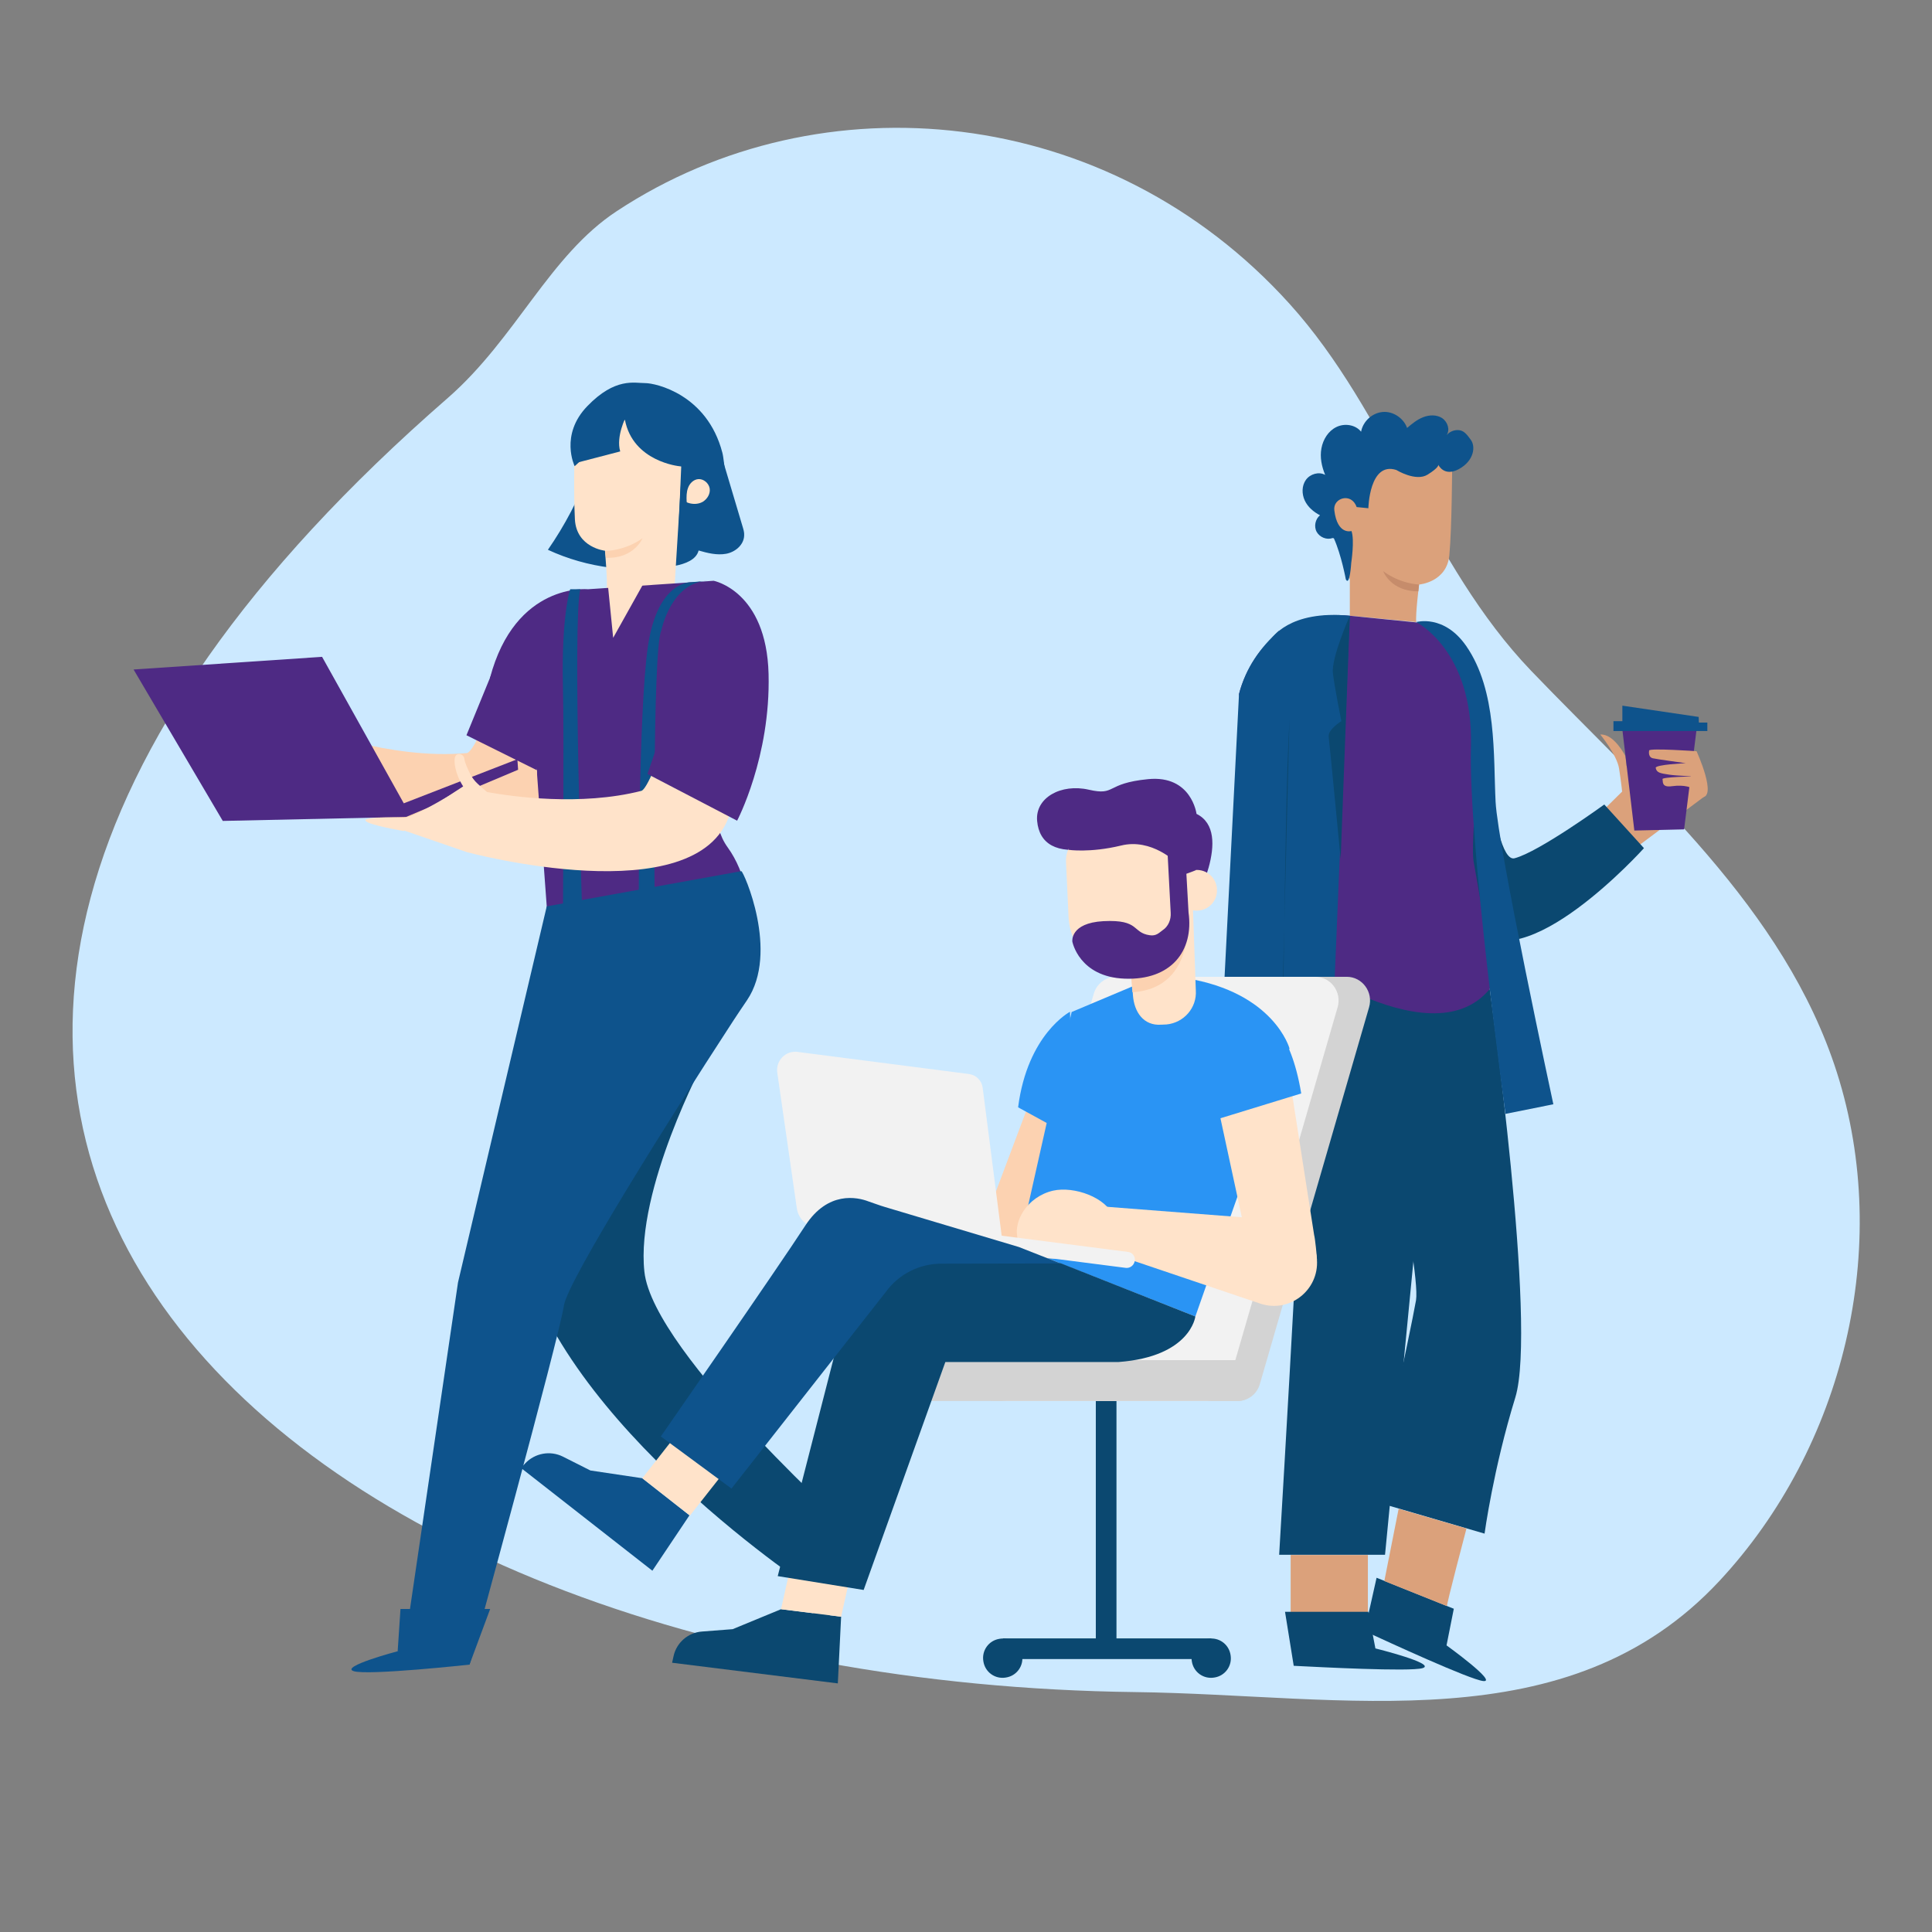 <svg xmlns="http://www.w3.org/2000/svg" xmlns:xlink="http://www.w3.org/1999/xlink" version="1.1" id="Layer_1" x="0px" y="0px" viewBox="0 0 823 823" style="enable-background:new 0 0 823 823;" xml:space="preserve">
<rect x="0" y="0" width="823" height="823" fill="#808080" stroke="none"/>
<style xmlns="http://www.w3.org/2000/svg" type="text/css">
	.st0{fill:#CCE9FF;}
	.st1{fill:#DBA17B;}
	.st2{fill:#4e2a84;}
	.st3{fill:#0E538C;}
	.st4{fill:#0B4870;}
	.st5{fill:#FFE3CA;}
	.st6{fill:#C68C6B;}
	.st7{fill:#FF957E;}
	.st8{fill:#FCD2B1;}
	.st9{fill:#FFD584;}
	.st10{fill:none;stroke:#FFECD3;stroke-width:0.1;stroke-miterlimit:10;}
	.st11{fill:#D3D3D3;}
	.st12{fill:#F2F2F2;}
	.st13{fill:#2A94F4;}
</style>
<g xmlns="http://www.w3.org/2000/svg">
	<path class="st0" d="M262.8,89.9c87.1-57.4,209.5-45.7,286.5,39.5c42.1,46.6,59.2,110.7,102.9,156.3   c49.2,51.3,108,101.2,130.3,171.2c23.7,74.4,2.9,159.7-50.1,216.6c-64.5,69.2-159.3,48.4-248.9,47.3   c-366.9-4.6-639.6-249.5-292.6-551.4C219.9,144,234,108.8,262.8,89.9z"/>
	<path class="st1" d="M716.6,310.8c-1.9,0.6-11.9,8-11.9,8l-11.8,7.6l-0.5-4.3c0,0-4.8-9.6-10.7-9.2c0,0,7.1,8.7,8,14.5   c0.9,5.8,1.3,9.8,1.3,9.8h0l-7.8,7.7l13,16.7l30.5-22.8C726.7,338.8,718.5,310.2,716.6,310.8z"/>
	<polygon class="st2" points="722.7,310.8 717.4,353.3 696.2,353.8 691.1,310.8  "/>
	<polyline class="st3" points="727.3,311.4 687.3,311.4 687.3,307.2 691.1,307.2 691.1,300.6 723.6,305.4 723.7,307.8 727.3,307.8    727.3,311.9  "/>
	<path class="st1" d="M724.6,339.6c7.4,0.7-1.9-19.6-1.9-19.6s-20-1.4-20.2-0.3c-0.2,1.1-0.1,2.9,1.5,3.3c1.6,0.4,14.1,2.1,14.1,2.1   s-13,0.6-12.8,2c0.4,2.1,1.9,2.3,5.8,2.9c3.3,0.5,10.5,0.7,10.5,0.7s-13.7,0.3-13.4,1.2c0.3,0.9-0.6,3.7,4.1,3   C723,333.5,724.6,339.6,724.6,339.6z"/>
	<path class="st4" d="M634.6,421.3c0,0,20.3,143.5,10.9,174c-9.4,30.5-13.1,58-13.1,58l-47.2-13.8c0,0,15.6-71.8,18-85.6   c2.3-13.8-21.8-125.9-21.8-125.9L634.6,421.3z"/>
	<path class="st4" d="M612.3,431.6l-22.3,230.7h-45.1c0,0,14.6-244.2,12-246.3C554.3,414.1,612.3,431.6,612.3,431.6z"/>
	<path class="st4" d="M630.1,291c0,0,4.8,77.4,15.1,74.6c10.4-2.7,38.2-22.9,38.2-22.9l16.9,18.6c0,0-51.5,57.3-72.7,33.9   C606.5,371.7,630.1,291,630.1,291z"/>
	<path class="st4" d="M616.2,700.9l3.1-15.6l-32.9-13.2l-5.2,23.2l1.8,0.3c7.4,3.4,43.3,20,48.9,20.5   C638.1,716.7,616.2,700.9,616.2,700.9z"/>
	<g>
		<path class="st5" d="M538,473.8l3.6,5.2c0,0,1.7,3.5,5.9,8.8c1.1,1.4,2.4,2.6,3.9,3.5c1.8,1.1,4.3,2.5,5.9,2.9    c2,0.4,2.4,3,0.7,3.8c-1.7,0.7-7.1-0.3-12.3-4.3c-5.2-3.9-2.8,6-1.9,9.7c0.8,3.6,2.8,15,1.9,16.2c-1.3,1.7-3.4,0.5-4.1-3.1    c-0.7-3.7-3.7-14.5-5.6-13.9c-1.9,0.5,2.5,19,2.5,19s1.6,3.8-0.6,4.5c-3.9,1.2-7.2-18.8-7.4-20.7c-0.2-1.3-2.3-0.8-2,0.6    c0.3,1.5,4.8,18.3,0.9,19.6c-3.1,1-2.8-16.4-5.7-19.4c-2.9-3,1.2,13.2-1.8,14c-1.1,0.3-2,0.4-3-9.3c-1-9.9,0.6-37,0.6-37l18.8,0.2    "/>
	</g>
	<path class="st1" d="M603.3,265c-0.4-3.1,1.2-16,1.2-16s11.8-0.9,12.9-12.5c1.1-11.7,1.2-38.7,1.2-38.7l-21.1-11.2l-24.2,17.1   l-5.5,12.8L575,247l0,15.3L603.3,265z"/>
	<path class="st6" d="M604.5,249c0,0-7.9-0.2-15.3-5.7c0,0,3.2,8.7,15,8.6L604.5,249z"/>
	<path class="st3" d="M568.2,229.3c3.2,7.1,5.1,17.5,5.1,17.5c1.7,3.2,2.3-7,2.3-7s1.5-9.8,0.1-13.6c0,0-6,1.9-7.3-8.8   c-0.7-5.3,7.3-7.8,9.5-1.4l5,0.5c0,0,0.4-20,11.9-16.3c0,0,8.3,5.1,13.3,2c5-3.1,4.6-4.2,4.6-4.2s2.4,5.3,8.8,1.8   c6.4-3.5,7.2-9.6,5-12.5c-1.3-1.7-2.5-3.6-4.6-4c-2.1-0.4-4.4,0.5-5.7,2.1c1.6-2.3,0.5-5.7-1.9-7.3c-2.3-1.5-5.4-1.4-8-0.4   c-2.6,1-4.8,2.8-6.9,4.6c-1.5-4.2-6-7.2-10.4-6.8c-4.5,0.4-8.4,4-9.2,8.4c-2.4-3-7-3.7-10.5-2s-5.7,5.3-6.4,9.1   c-0.7,3.8,0.1,7.7,1.6,11.3c-2.7-1.5-6.4-0.4-8.2,2.1c-1.8,2.5-1.8,6-0.5,8.8s3.8,4.9,6.5,6.3c-2,1.6-2.7,4.8-1.4,7.1   c1.3,2.3,4.3,3.5,6.7,2.6"/>
	<path class="st2" d="M527.8,295.7c0,0,8.1-37.3,47.2-33.4c35.8,3.6,35.8,3.6,35.8,3.6s24.6,10.4,21.1,39.7   c-3.4,29.3-5.1,56.1-4.2,61.2c0.9,5.2,9.5,51.3,6.9,54.5c-25.8,31.4-91.7-18.7-91.7-18.7L527.8,295.7z"/>
	<path class="st3" d="M575,262.3l-9.1,217.9l-27.1-14.7l2.8-193.3C541.6,272.2,548.9,259.7,575,262.3z"/>
	<path class="st3" d="M518.5,477.7l9.3-182.1c2.9-11.2,9.1-19.8,17.1-27v211.5L518.5,477.7z"/>
	<path class="st3" d="M603.3,265c0,0,24.4,12.1,23.3,53c-1.2,40.9,14.7,156.5,14.7,156.5l20.4-4.1c0,0-23.6-109.6-24.6-128.8   c-1-19.6,0.7-47.3-12.5-66.4C615.1,261.5,603.3,265,603.3,265z"/>
	<path class="st4" d="M575,262.3c0,0-8,18-7.2,24.5c0.8,6.6,3.6,20.4,3.6,20.4s-5.9,3.6-5.4,6.7c0.4,3.1,5.1,52.1,5.1,52.1   L575,262.3z"/>
	<g>
		<path class="st4" d="M544.9,480.2c2.5-44,1.9-129.4,4.4-173.5"/>
	</g>
	<path class="st1" d="M616.4,684.2c-0.4-0.2,8.3-33.1,8.3-33.1l-28.9-8.4l-6.1,30.8L616.4,684.2z"/>
	<rect x="549.8" y="662.4" class="st1" width="32.9" height="25.8"/>
	<path class="st4" d="M585.9,702.2l-3-15.6h-35.5l3.7,23l1.9,0.1c8.1,0.4,47.6,2.5,53,0.9C612.2,708.7,585.9,702.2,585.9,702.2z"/>
	<g>
		<path class="st3" d="M307.9,196c2.8,9.4,5.6,18.8,8.4,28.2c0.4,1.3,0.8,2.6,0.7,3.9c-0.1,4-3.8,7.1-7.7,7.8    c-3.9,0.7-7.9-0.3-11.7-1.4c-1,4-5.8,5.7-9.9,6.5c-18.2,3.4-37.5,1-54.3-6.8c7.2-10.4,13.1-21.6,17.5-33.5    c14.3,0.6,28.6,1.3,42.9,1.9c2.5,0.1,5.1,0.2,7.5-0.6c2.4-0.9,4.5-2.9,4.7-5.4"/>
	</g>
	<path class="st7" d="M141.9,319.7l-4.2-4.9c0,0-3-2.5-7.3-8.1c-1.1-1.4-1.9-3.1-2.5-4.8c-0.7-2.1-1.5-4.9-1.4-6.6   c0.1-2.1-2.4-3.1-3.6-1.6c-1.2,1.5-1.4,7.2,1.2,13.3c2.6,6.1-6.7,1.3-10.1-0.5c-3.4-1.7-14.2-6.5-15.6-5.9c-2,0.9-1.4,3.2,2.1,4.9   c3.5,1.7,13.4,7.3,12.5,9c-1,1.7-18.2-7.2-18.2-7.2s-3.4-2.5-4.6-0.5c-2.2,3.6,16.9,11.8,18.7,12.5c1.3,0.5,0.3,2.5-1.1,1.8   c-1.4-0.6-17-9.3-19.3-5.7c-1.7,2.8,15.6,6.9,17.8,10.5c2.2,3.6-12.8-4.4-14.4-1.7c-0.6,1-0.9,1.9,8.5,5.2   c9.5,3.4,36.9,8.6,36.9,8.6l4.4-18.8"/>
	<path class="st8" d="M219.2,275.3c0,0-15.6,45.1-20.4,45.5c-32.9,3-68.7-11.2-68.7-11.2l-9,25.4c0,0,93.2,41.7,113.2,1.5   c21.3-42.6,20.2-49.3,20.2-49.3L219.2,275.3z"/>
	<path class="st4" d="M221.3,530.3C238,607,347.8,678.3,347.8,678.3l18.7-22.9c0,0-88.3-78.7-92-113.7c-3.8-35,25.5-89.9,25.5-89.9   l-30.4-12.9L221.3,530.3z"/>
	<path class="st5" d="M258.4,251c0.5-3.2-0.7-16.4-0.7-16.4s-12.1-1.3-12.8-13.3c-0.7-12,0-39.6,0-39.6l22-10.8l24.2,18.3l-3.7,59.9   L258.4,251z"/>
	<path class="st3" d="M289.4,198.6c0,0-19.8-1.9-23.2-19.8l-21.4,19.8c0,0-6.5-13.3,5.4-25.6c11.9-12.3,20-9.8,24.7-9.8   c4.3,0,26.3,4.7,32.8,29.6c0.5,1.8,0.9,6.3,1.2,8.3L289.4,198.6z"/>
	<path class="st8" d="M257.8,234.7c0,0,8.1,0.1,15.9-5.4c0,0-3.6,8.8-15.6,8.3L257.8,234.7z"/>
	<path class="st2" d="M232.9,386.1c0,4.3,1.5,10.2,1.5,10.2l85,24.5c0,0,6.1-38.4-9.4-59.8c-7.1-9.8-5.5-23.6-2.6-35.4l10-40.3   L304,247.4l-53.5,3.6c0,0-31-3.1-41.8,37.9l19.9,29.9l0.2,11.3L232.9,386.1z"/>
	<path class="st3" d="M315.8,371.1c0.9,0,16.3,34.5,2.4,55c-1.3,1.9-4.5,6.6-8.8,13.3c-20.6,31.6-67.6,105.9-69.2,116.8   c-1.9,13.2-39.9,151.7-39.9,151.7l-28.3-4.5l23.1-157.1l37.8-160.2L315.8,371.1z"/>
	<path class="st3" d="M266.7,177.4c0,0-4.4,8.5-2.5,14.9l-19.2,5C245,197.2,240.6,172.9,266.7,177.4z"/>
	<path class="st3" d="M307.9,199.3c0,0,2.2,27.6-19.1,32.5l1.4-33.3L307.9,199.3z"/>
	<polygon class="st2" points="220.7,327.9 173,348 94.9,349.7 56.9,285.2 137.2,279.8 172,342.2 220.4,323.4  "/>
	<path class="st9" d="M304,247.4"/>
	<polygon class="st2" points="212.1,280.5 198.7,313.2 228.7,328.1 231.5,299.5  "/>
	<polygon class="st5" points="269.9,245 259,249.7 261.2,271.7 275,247  "/>
	<g>
		<path class="st10" d="M223.6,315.6"/>
	</g>
	<g>
		<path class="st3" d="M169.4,703.4c0,0-24.9,6.6-18.7,8.5c6.2,1.9,49.3-2.8,49.3-2.8l1.4-4.9L169.4,703.4z"/>
		<polygon class="st3" points="200,709.1 208.8,685.4 170.6,685.4 169.4,703.4   "/>
	</g>
	<g>
		<path class="st4" d="M348.1,679.9c0,0-6.3,25-1.6,20.5c4.6-4.5,21.6-44.4,21.6-44.4l-3.6-3.6L348.1,679.9z"/>
		<polygon class="st4" points="368,656 351.5,636.8 333,670.1 348.1,679.9   "/>
	</g>
	<path class="st5" d="M292.5,213.7c-0.1-2-0.1-4.1,0.6-5.9c0.7-1.9,2.3-3.5,4.3-3.7c2.3-0.2,4.5,1.7,4.9,3.9c0.4,2.3-1,4.6-3,5.8   c-2,1.1-4.5,1.1-6.7,0.2"/>
	<path class="st3" d="M278.9,387.7c0,0-1.1-110.7,2.8-119.1c0,0,4.1-20.8,20-21.2l-7.1,0.6c0,0-14.4-1-18.6,27.3   c-4.1,28.3-3.9,113.3-3.9,113.3L278.9,387.7z"/>
	<path class="st3" d="M248.1,391.6c0,0-4.3-127.2-0.9-140.6h-4.3c0,0-3.8,10.9-3.1,41.4c0.5,18.3,0,99.2,0,99.2H248.1z"/>
	<path class="st5" d="M197.4,335.2c0,0-20.8,13.2-25.4,13.1c-4.5-0.1-17.6-0.4-16.2,1.4c1.4,1.8,16.2,4.3,16.2,4.3L197.4,335.2z"/>
	<path class="st5" d="M198.9,363c0,0,98.5,26.5,112-16.3c14.3-45.4,14.5-33.6,14.5-33.6l-30.9-29.8c0,0-16.6,52.4-21.3,53.6   c-25.9,6.6-55.3,2.4-65.7,0.5c-1.2-1-2.5-2.1-4.1-3.6c-1.3-1.2-2.4-2.7-3.2-4.3c-1-2-2.2-4.6-2.4-6.3c-0.3-2.1-2.9-2.7-3.8-1.1   c-0.9,1.6-0.3,7.3,3.3,12.9c0,0-23.5,15.1-25.4,18.7L198.9,363z"/>
	<path class="st2" d="M304,247.4c0,0,22.5,4.3,23.4,39.7c0.9,35.4-13.4,62.5-13.4,62.5l-38.2-19.9L304,247.4"/>
	<path class="st11" d="M500.2,596.8H397c-4.8,0-8.7-3.9-8.7-8.7l0,0c0-4.8,3.9-8.7,8.7-8.7h103.1c4.8,0,8.7,3.9,8.7,8.7l0,0   C508.9,592.9,505,596.8,500.2,596.8z"/>
	<g>
		
			<rect x="467.2" y="658" transform="matrix(6.123234e-17 -1 1 6.123234e-17 -230.772 1173.927)" class="st4" width="8.8" height="88.8"/>
		<path class="st4" d="M435.4,705c0.8,4.6-2.3,8.9-6.9,9.6c-4.6,0.8-8.9-2.3-9.6-6.9c-0.8-4.6,2.3-8.9,6.9-9.6    C430.4,697.3,434.7,700.4,435.4,705z"/>
		<rect x="466.8" y="591.1" class="st4" width="8.8" height="110.4"/>
		<path class="st4" d="M524.2,705c0.8,4.6-2.3,8.9-6.9,9.6c-4.6,0.8-8.9-2.3-9.6-6.9c-0.8-4.6,2.3-8.9,6.9-9.6    C519.2,697.3,523.5,700.4,524.2,705z"/>
	</g>
	<path class="st11" d="M527.2,596.8h-97.4c-6.6,0-11.4-6.5-9.5-13l46.5-160.4c1.2-4.3,5.1-7.3,9.5-7.3h97.4c6.6,0,11.4,6.5,9.5,13   l-46.5,160.4C535.5,593.9,531.6,596.8,527.2,596.8z"/>
	<path class="st12" d="M513.8,596.8h-84.9c-6.6,0-11.4-6.5-9.5-13l46.5-160.4c1.2-4.3,5.1-7.3,9.5-7.3h84.9c6.6,0,11.4,6.5,9.5,13   l-46.5,160.4C522.1,593.9,518.2,596.8,513.8,596.8z"/>
	<path class="st11" d="M527.2,596.8H424c-4.8,0-8.7-3.9-8.7-8.7l0,0c0-4.8,3.9-8.7,8.7-8.7h103.1c4.8,0,8.7,3.9,8.7,8.7l0,0   C535.9,592.9,532,596.8,527.2,596.8z"/>
	<polygon class="st8" points="441.9,460.6 419,521.5 424.4,533.4 455.3,528 464.1,462.9  "/>
	<path class="st13" d="M455.8,431c0,0-18.1,9.5-22.1,40.7l23.9,13.1L455.8,431z"/>
	<path class="st13" d="M485,419.1l-28.5,12L434,531.2l75.2,29.6l40.1-114.2c0,0-6.5-23.8-44.1-29.9L485,419.1z"/>
	<path class="st5" d="M561,536.6c0-1.3-0.8-9.2-1.2-10.5l-12.4-79.3c-2.4-10.9-14.6-16.4-24.3-11c-7.2,4-10.4,12.5-7.6,20.2   l14.7,68.1L561,536.6z"/>
	<path class="st5" d="M544.1,519.7l-83.9-6.5L456,528l80.8,27.3c12.4,4.2,25.1-5.6,24.2-18.7l0,0   C560.4,527.6,553.2,520.4,544.1,519.7z"/>
	<path class="st13" d="M539,433.4c0,0,10.7,4.6,15.3,32.4l-37.8,11.6c0,0-24.7-27.7,1.7-46.2L539,433.4z"/>
	<path class="st5" d="M433.9,528.9c3.1,8.2,18.6,8.6,26.9,5.5c8.2-3.1,16.7-7.8,13.6-16.1c-3.1-8.2-16.8-13.1-25.8-11.1   C437.7,509.7,430.8,520.6,433.9,528.9z"/>
	<path class="st12" d="M479.6,540.1l-59.9-7.7l0.9-6.8l59.9,7.7c1.9,0.2,3.2,1.9,2.9,3.8l0,0C483.1,539,481.4,540.3,479.6,540.1z"/>
	<path class="st12" d="M427.6,533.4l-79.4-10.2c-4.6-0.6-8.2-4.1-8.8-8.7l-8.3-57.6c-0.7-5.1,3.6-9.5,8.7-8.8l72.9,9.4   c3.1,0.4,5.5,2.8,5.9,5.8L427.6,533.4z"/>
	<path class="st4" d="M332.7,685.5l-20.6,8.5l-13,1c-6,0.4-11,4.8-12.2,10.6l-0.6,2.7l70.6,8.8l1.4-28.4L332.7,685.5z"/>
	<polygon class="st5" points="358.3,688.7 365.2,657.8 339.7,654.3 332.7,685.5  "/>
	<path class="st4" d="M509.2,560.8c0,0-2,17.1-32.7,19.4h-73.8l-34.8,97.1l-36.6-5.9l36.6-142.6l83.9,9.3L509.2,560.8z"/>
	<path class="st3" d="M273.6,629.7l-22.1-3.3l-11.7-5.9c-5.4-2.7-11.9-1.5-16,2.8l-1.9,2l56,43.8l15.8-23.6L273.6,629.7z"/>
	<polygon class="st5" points="293.9,645.6 313.1,621.2 292.9,605.1 273.6,629.7  "/>
	<path class="st3" d="M434,531.2l-56.9-17c-2.4-0.7-4.7-1.6-7.1-2.4c-4.9-1.9-17.3-4.5-26.9,10.2c-12.3,18.9-61.6,89.9-61.6,89.9   l30.1,22.2l65.7-83.7c5.5-7.6,14.3-12.1,23.7-12.1l50.8-0.1L434,531.2z"/>
	<path class="st2" d="M507.2,387.9c1-1.9,18.6-33.3,2.5-41.2c0,0-2.1-16.6-20.6-14.8c-18.5,1.8-13.5,7.2-25.3,4.5   c-11.8-2.7-22.9,3.4-22,13.3c0.9,9.9,8.4,14.1,22,11.7c13.6-2.4,24.4-0.6,24.4-0.6l11.4,3.3L507.2,387.9z"/>
	<g>
		<path class="st5" d="M509.4,421.9L508,382l-27.6,9.8l2.2,32c0.5,7.4,4.6,13.2,12,12.7l2.3-0.1    C504.3,435.7,509.9,429.3,509.4,421.9z"/>
	</g>
	<path class="st8" d="M505.6,387.5c0,0,5.2,33.3-23.2,35.2l-1.3-15.8L505.6,387.5z"/>
	<path class="st5" d="M482.2,415.3l1,0c14.2-0.7,25.1-12.7,24.4-26.9l-1.4-29c-0.2-3.7-3.3-6.5-7-6.3l-33.8,1.6   c-6.5,0.3-11.6,5.9-11.3,12.4l1.1,23.7C456,405,468,415.9,482.2,415.3z"/>
	<path class="st5" d="M501.1,379.7c0.2,4.8,4.3,8.5,9.1,8.2c4.8-0.2,8.5-4.3,8.2-9.1c-0.2-4.8-4.3-8.5-9.1-8.2   C504.6,370.8,500.9,374.9,501.1,379.7z"/>
	<path class="st2" d="M497,356.5l1.7,32.3c0.2,2.9-1,5.9-3.5,7.5c-1.5,1.1-2.7,2.5-5.4,2.1c-7.7-1.1-4.1-6.8-19.8-6   c-14.3,0.8-13.2,8.7-13.2,8.7s2.8,15.1,22.4,15.8c19.6,0.7,29.4-11.7,27.1-28.2l-1.9-34.1L497,356.5z"/>
	<path class="st2" d="M455.1,362c0,0,9.1,1.4,22.4-1.8c13.2-3.3,23.7,7.4,23.7,7.4s2.8,4.9,3.5,4.8c0.7-0.1,4.7-1.7,4.7-1.7   l-0.2-14.9l-9.7-7.6l-26.9-1.1l-15.9,3.5L455.1,362z"/>
</g>
</svg>